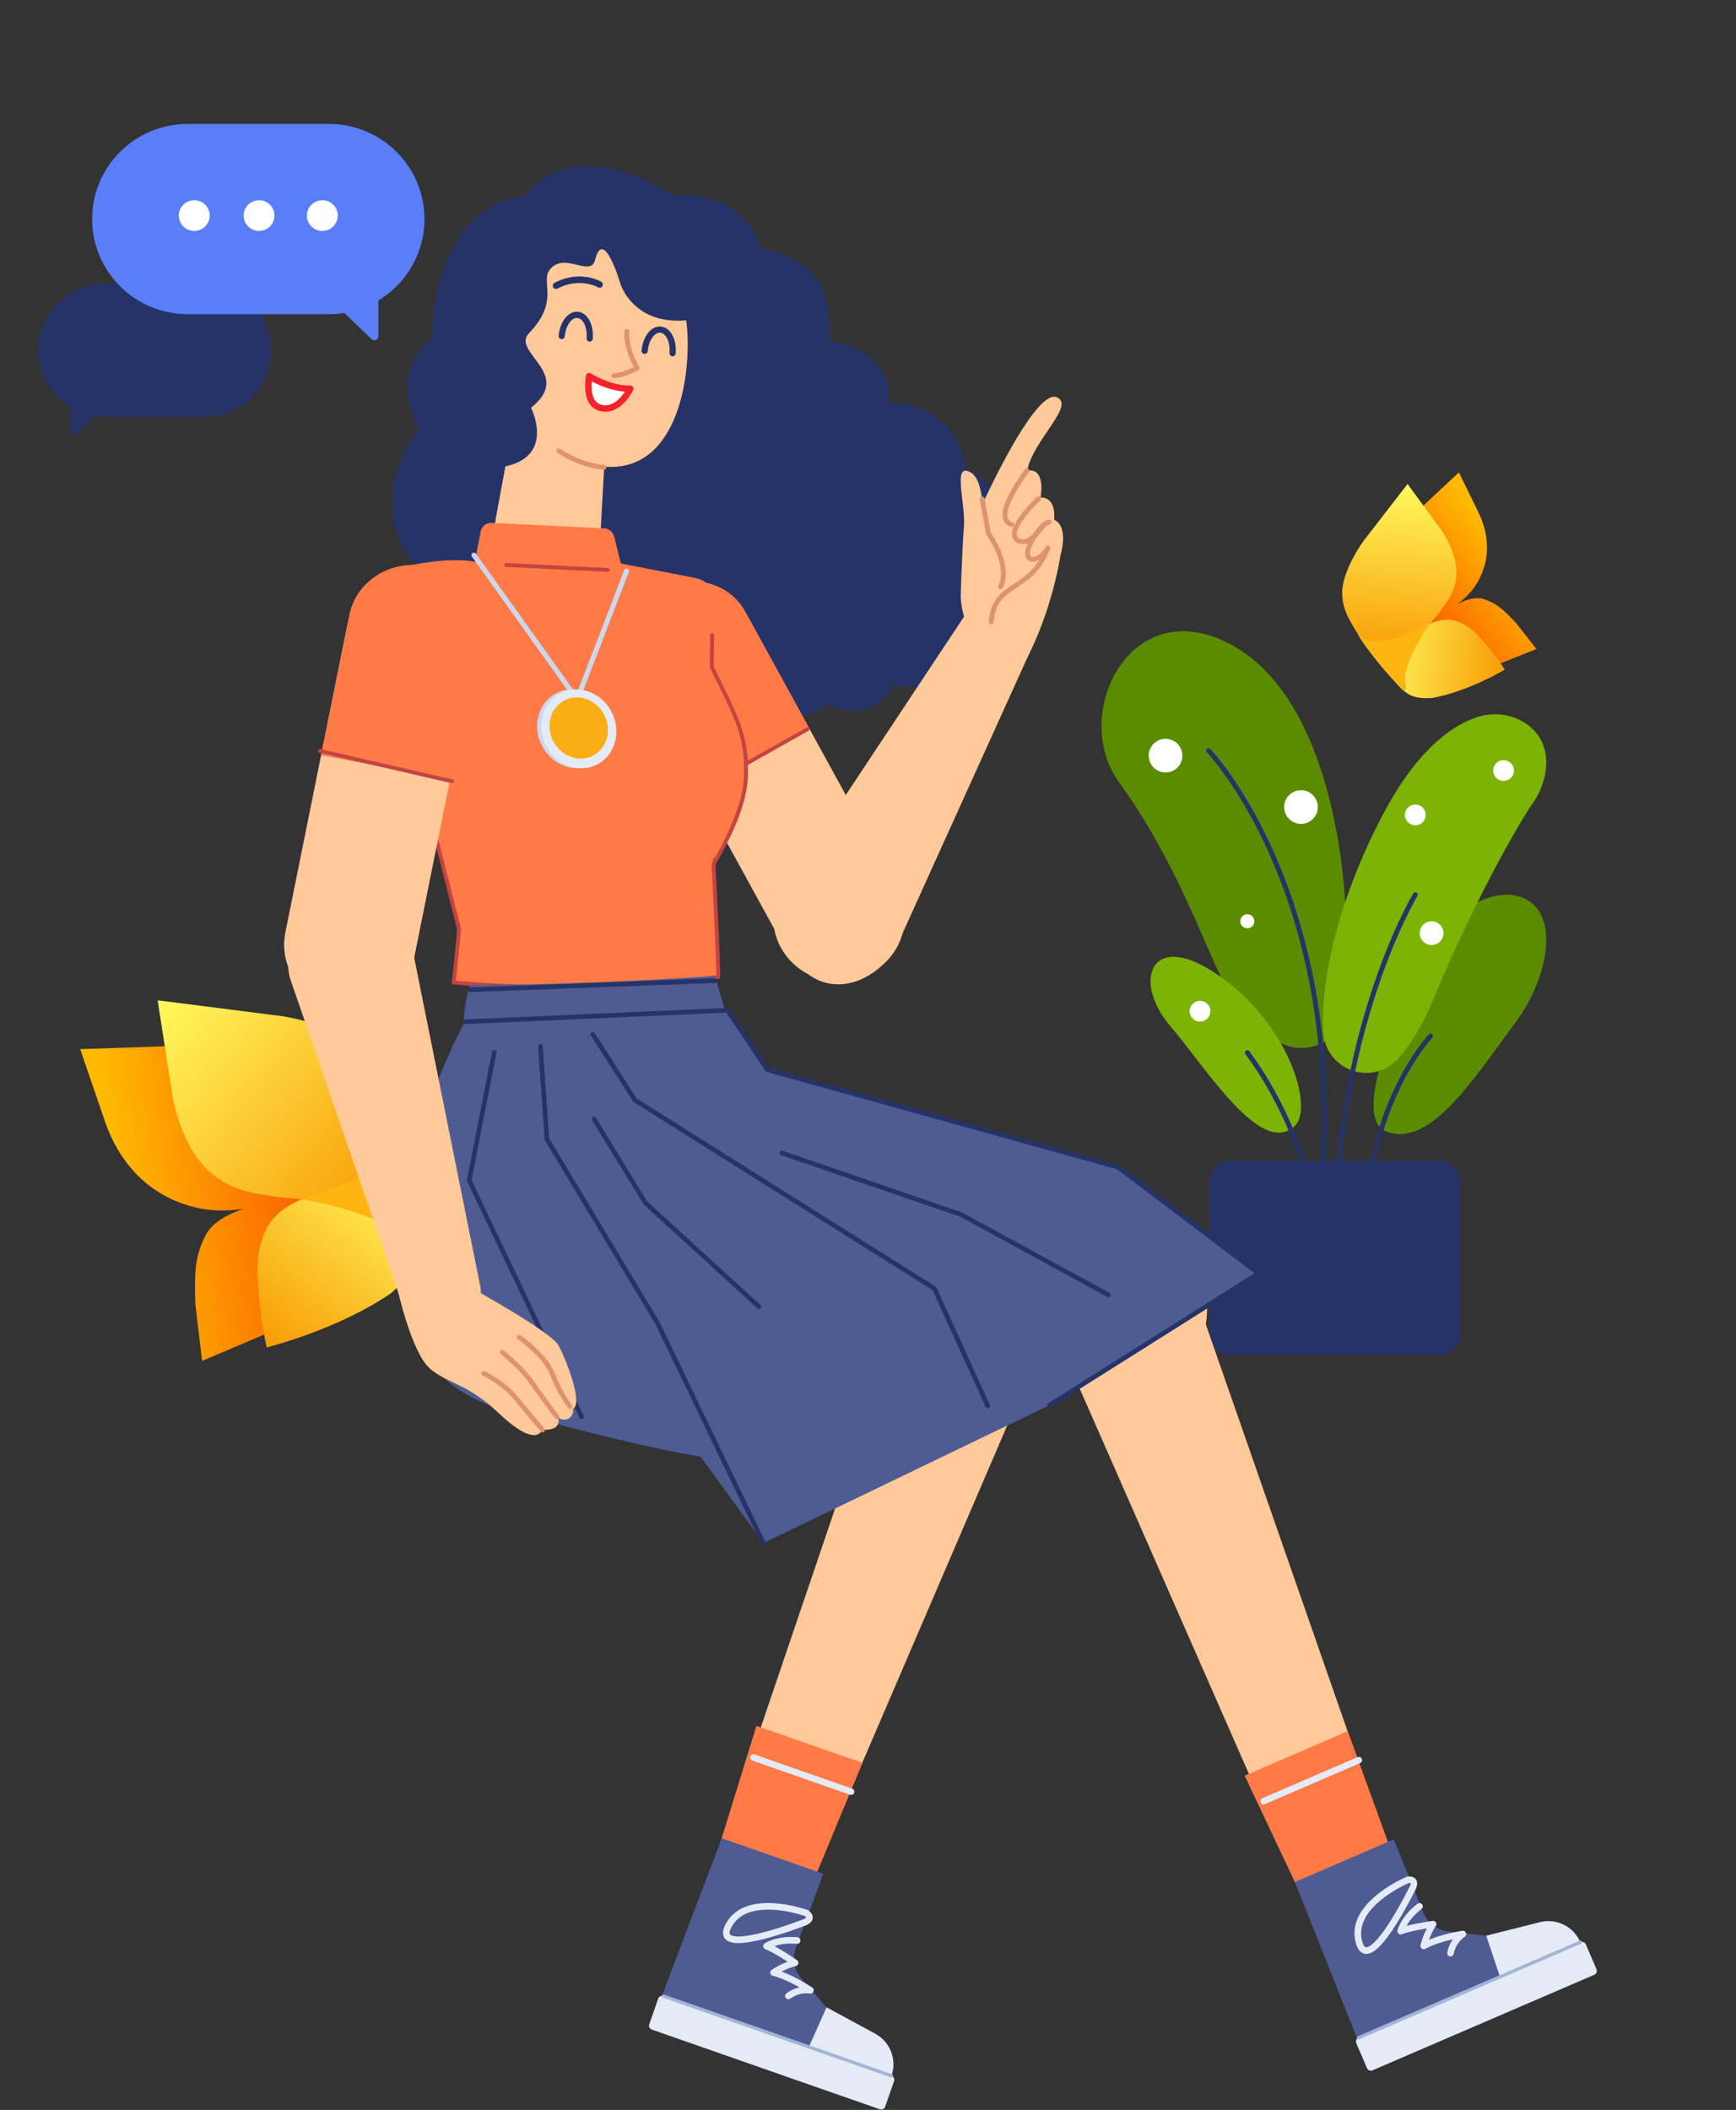 <svg width="739" height="898" viewBox="0 0 739 898" fill="none" xmlns="http://www.w3.org/2000/svg">
<rect x="0" y="0" width="739" height="898" fill="#333333" stroke="none"/>
<g id="personnage">
<g id="Grandefleur">
<path id="Vector" d="M104.23 444.171L34.125 446.513L44.918 477.949C52.211 498.396 66.921 511 86.319 514.553C93.316 515.595 98.866 515.256 103.984 514.379C99.116 515.953 90.787 519.442 87.606 525.567C82.999 534.457 82.708 541.135 83.174 555.209L86.039 579.189C86.039 579.189 136.084 558.333 135.974 556.973C143.302 552.433 152.437 545.864 158.252 537.701C162.625 531.572 165.124 524.53 163.576 516.766C173.498 505.623 172.101 499.662 159.379 498.88C158.177 498.81 156.925 498.8 155.633 498.855C155.427 495.406 155.157 491.31 154.836 486.566C153.003 473.698 146.642 461.992 137.151 454.043C129.172 447.36 119.526 443.782 109.769 443.782C107.921 443.782 106.073 443.912 104.23 444.171Z" fill="url(#paint0_linear)"/>
<path id="Vector_2" d="M139.876 506.38C116.551 512.938 113.015 521.306 110.49 531.233C107.956 541.155 111.708 566.083 113.526 573.463C113.526 573.463 143.772 566.028 166.586 550.3C180.385 538.07 177.695 532.588 177.104 514.399C175.767 497.141 173.974 484.777 171.73 477.316C173.864 487.737 163.241 497.425 139.876 506.38Z" fill="url(#paint1_linear)"/>
<path id="Vector_3" d="M73.748 468.287C79.968 494.973 92.174 506.415 114.582 508.813C120.032 510.836 159.935 508.758 176.002 532.145C177.4 531.572 176.528 515.66 173.403 484.413C169.687 468.456 167.969 458.155 158.998 448.876C150.028 439.591 131.221 434.229 119.681 432.435L67.101 425.737L73.748 468.287Z" fill="url(#paint2_linear)"/>
<path id="Vector_4" d="M138.438 506.819C136.48 507.352 134.952 507.9 134.476 508.055C131.927 508.902 129.393 509.929 128.336 510.457C154.01 514.997 170.388 522.372 177.47 532.589C178.001 531.467 177.435 522.273 177.305 517.808C175.977 498.561 174.039 485.006 171.66 477.102C172.602 487.642 163.802 497.784 138.438 506.819Z" fill="#FFB511"/>
</g>
<g id="Dialog">
<path id="Vector_5" fill-rule="evenodd" clip-rule="evenodd" d="M86.855 120.652C102.599 120.652 115.363 133.345 115.363 149.002V149.075C115.363 164.732 102.599 177.425 86.855 177.425H44.815C43.245 177.425 41.704 177.298 40.203 177.055L32.058 184.879C31.836 185.092 31.54 185.211 31.233 185.211C30.576 185.211 30.045 184.682 30.045 184.03L30.044 173.327C21.809 168.356 16.308 159.354 16.308 149.075V149.002C16.308 133.345 29.071 120.652 44.815 120.652H86.855Z" fill="#253368"/>
<path id="Rectangle" d="M79.94 52.73H139.967C162.459 52.73 180.692 70.863 180.692 93.231C180.692 115.598 162.459 133.73 139.967 133.73H79.94C57.449 133.73 39.215 115.598 39.215 93.231C39.215 70.863 57.449 52.73 79.94 52.73Z" fill="#597EF7"/>
<path id="Path" fill-rule="evenodd" clip-rule="evenodd" d="M161.072 121.95V143.152C161.072 144.084 160.313 144.839 159.375 144.839C158.936 144.839 158.513 144.67 158.197 144.366L142.53 129.333L161.072 121.95Z" fill="#597EF7"/>
<path id="Ellipse" d="M137.21 98.293C133.578 98.293 130.635 95.365 130.635 91.754C130.635 88.142 133.578 85.215 137.21 85.215C140.841 85.215 143.785 88.142 143.785 91.754C143.785 95.365 140.841 98.293 137.21 98.293Z" fill="white"/>
<path id="Ellipse_2" d="M110.272 98.293C106.641 98.293 103.697 95.365 103.697 91.754C103.697 88.142 106.641 85.215 110.272 85.215C113.904 85.215 116.847 88.142 116.847 91.754C116.847 95.365 113.904 98.293 110.272 98.293Z" fill="white"/>
<path id="Ellipse_3" d="M82.698 98.293C79.066 98.293 76.123 95.365 76.123 91.754C76.123 88.142 79.066 85.215 82.698 85.215C86.329 85.215 89.273 88.142 89.273 91.754C89.273 95.365 86.329 98.293 82.698 98.293Z" fill="white"/>
</g>
<g id="Plante">
<g id="Vector_6">
<path fill-rule="evenodd" clip-rule="evenodd" d="M521.381 272.993C480.233 253.53 455.709 304.574 476.403 332.995C501.656 367.677 514.593 407.584 521.796 419.608C527.873 429.75 544.52 454.478 564.565 443.081C583.012 432.591 572.958 391.424 572.958 391.424C572.958 391.424 572.143 297.003 521.381 272.993Z" fill="#5B8C00"/>
<path fill-rule="evenodd" clip-rule="evenodd" d="M645.147 435.155C659.136 416.281 664.244 389.197 648.629 382.252C633.659 375.594 608.862 391.988 597.375 423.542C585.89 455.095 579.263 477.781 590.498 481.725C608.932 488.197 626.67 460.082 645.147 435.155Z" fill="#5B8C00"/>
</g>
<g id="Vector_7">
<path fill-rule="evenodd" clip-rule="evenodd" d="M498.08 436.588C513.903 455.129 536.735 492.428 551.038 479.365C559.708 471.448 548.118 433.956 516.395 413.556C489.41 396.204 482.258 418.046 498.08 436.588Z" fill="#7CB305"/>
<path fill-rule="evenodd" clip-rule="evenodd" d="M649.484 307.917C643.467 303.869 635.898 302.945 628.991 305.157C619.353 308.244 604.726 317.436 590.249 343.821C571.349 378.268 561.51 416.032 563.455 439.953C564.726 455.596 583.999 462.341 594.78 450.934C599.732 445.696 604.971 437.621 610.097 425.371C630.726 376.074 650.013 345.182 652.313 342.08C658.45 333.803 662.838 316.902 649.484 307.917Z" fill="#7CB305"/>
</g>
<g id="Vector_8">
<path fill-rule="evenodd" clip-rule="evenodd" d="M635.648 327.58C635.444 330.014 637.252 332.153 639.686 332.357C642.12 332.561 644.258 330.754 644.463 328.319C644.667 325.886 642.859 323.747 640.425 323.543C637.991 323.339 635.853 325.147 635.648 327.58Z" fill="white"/>
<path fill-rule="evenodd" clip-rule="evenodd" d="M598.084 346.463C597.879 348.896 599.687 351.035 602.121 351.239C604.555 351.444 606.693 349.636 606.898 347.202C607.102 344.768 605.294 342.63 602.86 342.425C600.426 342.221 598.288 344.029 598.084 346.463Z" fill="white"/>
<path fill-rule="evenodd" clip-rule="evenodd" d="M604.379 396.738C604.145 399.525 606.216 401.974 609.003 402.208C611.791 402.442 614.24 400.372 614.473 397.584C614.707 394.797 612.637 392.348 609.85 392.114C607.063 391.88 604.613 393.95 604.379 396.738Z" fill="white"/>
<path fill-rule="evenodd" clip-rule="evenodd" d="M488.999 321.604C488.999 325.56 492.205 328.766 496.161 328.766C500.117 328.766 503.324 325.56 503.324 321.604C503.324 317.648 500.117 314.441 496.161 314.441C492.205 314.441 488.999 317.648 488.999 321.604Z" fill="white"/>
<path fill-rule="evenodd" clip-rule="evenodd" d="M546.66 343.476C546.66 347.432 549.866 350.639 553.822 350.639C557.778 350.639 560.985 347.432 560.985 343.476C560.985 339.52 557.778 336.314 553.822 336.314C549.866 336.314 546.66 339.52 546.66 343.476Z" fill="white"/>
<path fill-rule="evenodd" clip-rule="evenodd" d="M527.985 392.096C527.985 393.749 529.325 395.09 530.979 395.09C532.632 395.09 533.972 393.749 533.972 392.096C533.972 390.442 532.632 389.102 530.979 389.102C529.325 389.102 527.985 390.442 527.985 392.096Z" fill="white"/>
<path fill-rule="evenodd" clip-rule="evenodd" d="M506.417 430.382C506.417 432.825 508.397 434.805 510.839 434.805C513.282 434.805 515.262 432.825 515.262 430.382C515.262 427.94 513.282 425.96 510.839 425.96C508.397 425.96 506.417 427.94 506.417 430.382Z" fill="white"/>
</g>
<g id="Vector_9">
<path d="M609.716 440.192C609.304 439.799 608.651 439.814 608.258 440.226L608.069 440.43L607.926 440.588C607.666 440.878 607.366 441.225 607.029 441.627C606.07 442.77 605.004 444.136 603.858 445.723C600.592 450.246 597.328 455.642 594.285 461.902C585.598 479.769 580.389 500.99 580.389 525.488C580.389 526.058 580.85 526.519 581.42 526.519C581.99 526.519 582.451 526.058 582.451 525.488C582.451 501.313 587.586 480.398 596.14 462.804C599.13 456.654 602.332 451.359 605.53 446.93C606.581 445.475 607.56 444.215 608.444 443.15L608.609 442.952C608.86 442.653 609.089 442.387 609.293 442.155L609.552 441.866C609.647 441.76 609.714 441.688 609.75 441.65C610.144 441.238 610.128 440.585 609.716 440.192Z" fill="#253368"/>
<path d="M531.805 447.41C531.464 446.953 530.818 446.86 530.362 447.2C529.905 447.541 529.812 448.187 530.152 448.644C533.908 453.674 537.375 459.083 540.562 464.816C547.301 476.937 552.511 489.931 556.377 502.927C557.731 507.475 558.819 511.697 559.667 515.485L559.838 516.261C560.041 517.188 560.215 518.032 560.364 518.79L560.46 519.285L560.631 520.22C560.726 520.782 561.258 521.161 561.819 521.066C562.381 520.972 562.76 520.44 562.665 519.878L562.607 519.546C562.558 519.278 562.499 518.962 562.429 518.601L562.258 517.742C562.092 516.924 561.9 516.019 561.679 515.034L561.492 514.207C560.664 510.591 559.624 506.606 558.354 502.338C554.447 489.208 549.183 476.078 542.365 463.814C539.134 458.003 535.618 452.517 531.805 447.41Z" fill="#253368"/>
<path d="M513.784 318.748C513.389 319.127 513.361 319.743 513.708 320.156L513.753 320.206C513.773 320.228 513.817 320.274 513.883 320.345L514.136 320.622L514.284 320.786C514.728 321.28 515.244 321.876 515.826 322.573C517.496 324.57 519.359 326.974 521.367 329.786C527.114 337.832 532.865 347.522 538.234 358.867C547.174 377.757 554.137 399.301 558.357 423.52C563.481 452.93 564.329 485.057 560.135 519.926C560.067 520.492 560.47 521.005 561.036 521.073C561.601 521.141 562.115 520.738 562.183 520.173C566.401 485.104 565.547 452.774 560.389 423.166C556.136 398.76 549.116 377.039 540.098 357.985C534.675 346.526 528.862 336.73 523.046 328.587L522.595 327.959C520.802 325.476 519.125 323.316 517.599 321.478L517.409 321.25C516.861 320.594 516.368 320.024 515.936 319.539L515.819 319.408C515.684 319.258 515.563 319.125 515.457 319.01L515.242 318.779C514.848 318.368 514.195 318.354 513.784 318.748Z" fill="#253368"/>
<path d="M603.047 379.903C602.56 379.608 601.926 379.763 601.631 380.25L601.527 380.424C601.445 380.564 601.348 380.73 601.237 380.923L601.075 381.206C600.798 381.693 600.488 382.251 600.145 382.881L599.862 383.406C598.813 385.359 597.664 387.618 596.436 390.178L596.268 390.528C592.265 398.915 588.264 408.723 584.531 419.868C574.077 451.073 567.718 486.49 567.48 525.482C567.476 526.051 567.935 526.516 568.505 526.519C569.074 526.523 569.539 526.064 569.542 525.494C569.779 486.731 576.1 451.528 586.486 420.523C590.125 409.661 594.018 400.084 597.913 391.872L598.13 391.417C599.461 388.627 600.701 386.192 601.819 384.123L602.155 383.504C602.478 382.914 602.769 382.397 603.025 381.951L603.147 381.741L603.395 381.319C603.69 380.832 603.534 380.198 603.047 379.903Z" fill="#253368"/>
<path fill-rule="evenodd" clip-rule="evenodd" d="M523.679 576.641H612.819C617.638 576.641 621.58 572.698 621.58 567.88V502.849C621.58 498.03 617.638 494.088 612.819 494.088H523.679C518.861 494.088 514.918 498.03 514.918 502.849V567.88C514.918 572.698 518.861 576.641 523.679 576.641Z" fill="#253368"/>
</g>
</g>
<g id="Petitefleur" clip-path="url(#clip0)">
<path id="Vector_10" d="M591.645 228.545L621.026 201.073L629.461 218.26C634.837 229.55 634.008 240.651 627.59 249.965C625.178 253.227 622.789 255.339 620.356 257.057C622.972 255.725 627.771 253.769 631.557 254.975C637.048 256.73 639.888 259.334 645.434 265.258L654.045 276.192C654.045 276.192 625.253 287.986 624.743 287.387C619.922 288.508 613.541 289.535 607.856 288.567C603.585 287.842 599.702 285.985 597.165 282.194C588.601 281.676 586.738 278.68 591.578 273.203C592.037 272.687 592.541 272.175 593.087 271.674C591.765 270.185 590.205 268.406 588.402 266.342C583.901 260.355 581.71 253.005 582.319 245.917C582.831 239.959 585.284 234.589 589.241 230.633C589.99 229.883 590.792 229.187 591.645 228.545Z" fill="url(#paint3_linear)"/>
<path id="Vector_11" d="M602.543 268.351C614.674 261.566 619.518 263.542 624.587 266.564C629.658 269.58 638.295 281.26 640.566 285.005C640.566 285.005 625.271 294.239 609.611 297.08C599.032 297.692 597.888 294.367 590.715 286.715C584.224 279.139 579.913 273.373 577.782 269.423C581.164 274.535 589.419 274.176 602.543 268.351Z" fill="url(#paint4_linear)"/>
<path id="Vector_12" d="M613.833 226.013C622.186 239.411 621.9 249.023 613.791 259.086C612.405 262.12 595.378 277.454 598.394 293.5C597.594 293.833 591.463 286.995 579.996 272.994C575 264.984 571.499 260.089 571.355 252.67C571.208 245.25 576.649 235.438 580.597 230.028L599.188 205.978L613.833 226.013Z" fill="url(#paint5_linear)"/>
<path id="Vector_13" d="M603.305 267.947C604.316 267.37 605.159 266.974 605.415 266.844C606.794 266.156 608.24 265.546 608.884 265.333C600.323 277.594 596.688 287.241 597.98 294.276C597.307 294.034 593.79 290.058 592.023 288.185C584.718 279.803 579.98 273.493 577.723 269.308C581.637 273.985 589.338 274.549 603.305 267.947Z" fill="#FFB511"/>
</g>
<g id="Woman">
<path id="Fill 1" fill-rule="evenodd" clip-rule="evenodd" d="M378.162 171.323C378.162 171.323 406.331 169.686 411.146 199.766C437.257 211.91 427.369 240.725 427.369 240.725C427.369 240.725 438.915 265.025 410.998 274.553C406.807 298.067 380.28 291.436 380.28 291.436C380.28 291.436 372.25 309.194 352.456 299.887C328.922 315.158 287.655 308.122 274.706 285.846C243.557 305.194 194.936 274.096 203.046 254.68C169.046 249.655 155.602 211.926 178.286 182.821C165.003 157.103 183.778 144.225 183.778 144.225C183.778 144.225 183.76 87.785 223.141 83.588C245.641 55.143 286.589 83.1 286.589 83.1C286.589 83.1 315.608 79.636 323.694 105.299C355.128 112.958 352.124 130.363 353.306 145.299C381.677 149.377 378.162 171.323 378.162 171.323Z" fill="#253368"/>
<path id="Fill 3" fill-rule="evenodd" clip-rule="evenodd" d="M292.12 136.335C269.444 138.333 264.112 120.819 264.112 120.819C264.112 120.819 256.951 96.186 253.327 110.617C251.404 118.284 240.285 106.929 234.052 114.744C229.856 120.002 238.523 127.996 225.169 141.829C217.435 149.844 244.432 159.104 226.04 173.519C226.04 173.519 236.473 193.958 215.142 198.487L210.979 221.033C208.558 234.156 217.972 246.507 231.25 247.634C243.909 248.706 254.955 239.097 255.663 226.393L257.207 198.596C289.484 201.383 294.885 157.098 292.12 136.335Z" fill="#FFC999"/>
<path id="Fill 5" fill-rule="evenodd" clip-rule="evenodd" d="M268.312 165.434C258.974 165.533 250.799 160.075 250.799 160.075C250.799 160.075 248.365 172.255 256.151 173.716C263.711 175.136 268.312 165.434 268.312 165.434Z" fill="white"/>
<path id="Stroke 7" d="M249.462 159.807L249.371 160.328C249.338 160.545 249.302 160.803 249.266 161.098C249.023 163.09 248.985 165.184 249.29 167.174C249.934 171.387 252.015 174.329 255.9 175.058C259.962 175.821 263.524 173.976 266.51 170.543C267.366 169.558 268.113 168.508 268.749 167.459C269.134 166.824 269.4 166.323 269.544 166.02C269.976 165.108 269.305 164.058 268.298 164.069C264.391 164.11 260.378 163.142 256.499 161.498C255.164 160.932 253.943 160.326 252.863 159.721L252.363 159.435C251.987 159.215 251.714 159.045 251.555 158.939C250.748 158.4 249.652 158.854 249.462 159.807ZM251.847 162.767L251.883 162.295L251.532 162.104C252.695 162.755 254.005 163.406 255.436 164.012L256.225 164.337C259.1 165.488 262.049 166.29 265.003 166.625L265.988 166.717L265.7 167.147C265.318 167.696 264.902 168.235 264.454 168.75C262.038 171.528 259.338 172.926 256.402 172.374C253.851 171.896 252.472 169.946 251.985 166.76C251.789 165.479 251.759 164.114 251.847 162.767Z" fill="#F5222D"/>
<path id="Stroke 9" d="M261.55 158.885C262.001 158.875 262.746 158.778 263.792 158.519C265.395 158.123 267.274 157.441 269.433 156.413L269.815 156.227L269.495 155.626C268.026 152.797 267.025 150.038 266.424 147.397L266.269 146.679C265.857 144.64 265.726 142.926 265.765 141.61L265.798 141C265.8 140.971 265.803 140.946 265.805 140.926C265.868 140.364 266.374 139.96 266.935 140.023C267.441 140.08 267.818 140.496 267.842 140.988L267.823 141.347C267.754 142.535 267.856 144.209 268.274 146.273C268.905 149.393 270.137 152.717 272.116 156.153C272.407 156.66 272.217 157.308 271.697 157.575C268.833 159.049 266.364 159.992 264.282 160.507C263.077 160.805 262.167 160.923 261.549 160.932L261.273 160.928C260.71 160.893 260.281 160.407 260.316 159.843C260.348 159.335 260.744 158.936 261.234 158.887L261.397 158.883L261.55 158.885Z" fill="#DD936F"/>
<path id="Stroke 11" d="M245.999 132.695C250.17 133.057 252.83 138.269 252.321 144.166C252.259 144.89 251.622 145.426 250.899 145.364C250.176 145.301 249.641 144.663 249.703 143.939C250.102 139.307 248.173 135.525 245.774 135.317C243.378 135.112 240.831 138.507 240.43 143.138C240.367 143.862 239.73 144.398 239.007 144.336C238.284 144.273 237.749 143.635 237.812 142.911C238.31 137.163 241.657 132.573 245.688 132.677L245.999 132.695Z" fill="#253368"/>
<path id="Stroke 13" d="M281.302 138.978C285.472 139.337 288.131 144.55 287.623 150.446C287.56 151.171 286.924 151.707 286.201 151.644C285.477 151.582 284.942 150.944 285.004 150.22C285.403 145.589 283.474 141.807 281.077 141.6C278.679 141.394 276.133 144.787 275.734 149.419C275.671 150.143 275.035 150.679 274.312 150.617C273.589 150.554 273.053 149.917 273.115 149.192C273.611 143.444 276.959 138.854 280.991 138.961L281.302 138.978Z" fill="#253368"/>
<path id="Stroke 15" d="M236.06 120.354C242.286 117.17 248.221 117.054 253.34 118.781C254.56 119.193 255.444 119.613 255.947 119.913C256.603 120.304 256.818 121.154 256.427 121.811C256.036 122.468 255.187 122.683 254.531 122.291L254.401 122.22C254.314 122.173 254.192 122.111 254.037 122.038C253.587 121.824 253.058 121.608 252.457 121.405C248 119.901 242.827 120.003 237.318 122.821C236.638 123.168 235.805 122.898 235.458 122.217C235.11 121.536 235.38 120.702 236.06 120.354Z" fill="#253368"/>
<path id="Stroke 17" d="M237.011 191.308C237.323 190.837 237.957 190.707 238.428 191.019C244.396 194.973 250.741 197.249 257.252 197.901C257.813 197.957 258.223 198.459 258.167 199.022C258.111 199.584 257.61 199.995 257.048 199.939C250.206 199.253 243.543 196.864 237.3 192.727C236.829 192.415 236.699 191.78 237.011 191.308Z" fill="#DD936F"/>
<path id="Fill 19" fill-rule="evenodd" clip-rule="evenodd" d="M369.825 414.431L371.515 413.502C384.142 406.551 388.753 390.67 381.815 378.028L317.539 260.915C310.598 248.27 294.739 243.656 282.114 250.604L280.424 251.533C267.799 258.483 263.188 274.362 270.126 287.007L334.402 404.119C341.343 416.762 357.2 421.379 369.825 414.431Z" fill="#FFC999"/>
<path id="Fill 21" fill-rule="evenodd" clip-rule="evenodd" d="M297.306 336.527L269.674 286.181C263.016 274.045 268.23 258.244 281.27 251.068C294.31 243.894 310.426 247.954 317.087 260.09L344.454 309.958L297.306 336.527Z" fill="#FF7A46"/>
<path id="Stroke 23" d="M280.203 250.748C280.587 250.536 281.07 250.677 281.281 251.062C281.493 251.447 281.352 251.93 280.968 252.142C268.48 259.016 263.385 274.012 269.424 285.684L269.685 286.175L296.93 335.815L343.38 309.641C343.72 309.45 344.14 309.536 344.381 309.826L344.462 309.945C344.653 310.285 344.567 310.706 344.277 310.947L344.159 311.028L297.011 337.597C296.668 337.79 296.245 337.701 296.005 337.407L295.925 337.287L268.293 286.941C261.415 274.409 266.791 258.13 280.203 250.748Z" fill="#C44343"/>
<path id="Fill 25" fill-rule="evenodd" clip-rule="evenodd" d="M322.544 802.359C333.155 806.444 345.126 801.324 349.665 790.758L446.771 564.784C453.767 548.503 445.981 529.715 429.631 523.421C413.284 517.129 394.934 525.855 389.237 542.634L310.167 775.551C306.471 786.442 311.932 798.274 322.544 802.359Z" fill="#FFC999"/>
<path id="Fill 27" fill-rule="evenodd" clip-rule="evenodd" d="M180.042 516.355C186.872 495.706 205.782 483.557 221.919 489.451L395.415 552.836C408.778 557.718 414.931 575.263 409.276 592.362C403.626 609.463 388.228 619.862 374.597 615.793L197.61 562.969C181.149 558.055 173.215 537.004 180.042 516.355Z" fill="#FFC999"/>
<path id="Fill 29" fill-rule="evenodd" clip-rule="evenodd" d="M341.828 811.309L302.52 797.569L322.008 734.537L367.137 750.309L341.828 811.309Z" fill="#FF7A46"/>
<path id="Stroke 31" d="M319.37 747.547C319.598 746.893 320.273 746.522 320.932 746.656L321.112 746.706L362.773 761.269C363.486 761.518 363.862 762.299 363.613 763.012C363.385 763.667 362.711 764.038 362.051 763.903L361.872 763.854L320.211 749.291C319.498 749.042 319.121 748.261 319.37 747.547Z" fill="#E4EBF7"/>
<path id="Fill 33" fill-rule="evenodd" clip-rule="evenodd" d="M350.459 797.485L307.242 782.38L277.428 860.888L374.807 894.922L379.286 882.835C380.916 878.386 379.133 873.406 375.043 871.015L351.848 854.369L341.206 842.155C338 838.477 337.07 833.346 338.798 828.78C342.512 818.965 348.787 802.312 350.459 797.485Z" fill="#4E5C93"/>
<path id="Fill 35" fill-rule="evenodd" clip-rule="evenodd" d="M277.467 863.801L374.548 897.731C375.47 898.053 376.476 897.567 376.795 896.643L380.597 885.743C380.918 884.821 380.434 883.812 379.511 883.492L282.431 849.563C281.51 849.241 280.505 849.726 280.183 850.648L276.384 861.551C276.062 862.472 276.55 863.479 277.467 863.801Z" fill="#E4EBF7"/>
<path id="Fill 37" fill-rule="evenodd" clip-rule="evenodd" d="M379.511 883.492C381.906 876.619 378.97 869.023 372.578 865.56L351.861 854.333L344.433 870.961L379.511 883.492Z" fill="#E4EBF7"/>
<path id="Stroke 39" d="M281.77 849.33C281.881 849.011 282.201 848.823 282.523 848.867L282.661 848.9L379.742 882.829C380.107 882.957 380.299 883.357 380.172 883.722C380.06 884.042 379.741 884.229 379.418 884.186L379.281 884.153L282.2 850.223C281.835 850.095 281.643 849.696 281.77 849.33Z" fill="#A3B5D6"/>
<path id="Stroke 41" d="M329.259 825.472C332.471 824.465 335.817 824.243 338.761 824.457L339.14 824.488C339.306 824.503 339.434 824.518 339.523 824.529C340.29 824.628 340.831 825.331 340.732 826.098C340.633 826.866 339.932 827.408 339.165 827.309L338.558 827.253C336.153 827.078 333.418 827.232 330.805 827.94L330.096 828.147L329.668 828.29L330.001 828.466C330.475 828.719 330.972 828.996 331.493 829.295L332.021 829.601L333.016 830.194C333.185 830.296 333.355 830.399 333.527 830.504C334.868 831.326 336.232 832.206 337.55 833.085L339.281 834.261C340.289 834.964 339.968 836.533 338.766 836.783L338.445 836.859C338.346 836.885 338.23 836.916 338.096 836.954C337.524 837.113 336.878 837.322 336.173 837.584C335.161 837.96 334.137 838.406 333.115 838.925L332.737 839.123L333.136 839.269L333.893 839.562C335.495 840.201 337.177 840.987 338.908 841.886C340.601 842.767 342.25 843.709 343.791 844.651L344.916 845.351L345.791 845.917C347.004 846.73 346.314 848.582 344.933 848.483L344.429 848.418C342.368 848.205 339.928 848.54 337.625 849.852C337.221 850.082 336.829 850.34 336.45 850.627C335.834 851.094 334.956 850.971 334.49 850.353C334.024 849.736 334.146 848.857 334.763 848.39C335.239 848.03 335.733 847.706 336.241 847.416C337.501 846.698 338.785 846.215 340.047 845.921L340.329 845.859L340.029 845.686C339.634 845.462 339.235 845.24 338.833 845.021L337.618 844.374C335.965 843.515 334.365 842.768 332.857 842.166C331.451 841.605 330.151 841.182 328.983 840.914C327.788 840.639 327.498 839.069 328.515 838.384C330.435 837.093 332.412 836.069 334.364 835.28L335.262 834.932L334.696 834.559C334.258 834.274 333.819 833.992 333.379 833.714L332.065 832.895L331.084 832.302L330.608 832.021C328.609 830.851 326.961 830.013 325.828 829.617C324.703 829.224 324.552 827.693 325.578 827.087C326.708 826.419 327.941 825.885 329.259 825.472Z" fill="#E4EBF7"/>
<path id="Stroke 43" d="M325.609 809.971C317.998 810.263 312.155 812.968 308.999 818.74C306.762 822.832 307.701 825.795 311.391 826.689C313.964 827.312 317.885 826.937 322.968 825.787C326.452 824.999 330.311 823.882 334.314 822.56L336.796 821.722C339.015 820.955 340.825 820.285 342.025 819.819C342.344 819.747 343.01 819.516 343.696 819.159C344.75 818.609 345.521 817.923 345.843 816.958C346.282 815.643 345.697 814.339 344.29 813.189C344.169 813.089 344.032 813.011 343.885 812.958L343.209 812.725C342.989 812.652 342.731 812.569 342.437 812.478C341.306 812.126 340.042 811.775 338.675 811.447C334.256 810.388 329.799 809.81 325.609 809.971ZM325.716 812.772C329.617 812.622 333.832 813.168 338.024 814.173C339.328 814.486 340.532 814.821 341.607 815.155L342.698 815.51L342.819 815.617C343.145 815.916 343.197 816.042 343.188 816.07C343.151 816.18 342.873 816.428 342.404 816.672C341.941 816.914 341.458 817.081 341.169 817.155L339.905 817.632C338.519 818.147 336.78 818.772 334.756 819.457C330.36 820.946 326.113 822.202 322.35 823.053C317.668 824.113 314.078 824.456 312.049 823.964C310.311 823.544 310.037 822.678 311.454 820.086C314.064 815.313 318.995 813.03 325.716 812.772Z" fill="#E4EBF7"/>
<path id="Fill 45" fill-rule="evenodd" clip-rule="evenodd" d="M575.999 805.369C586.576 801.201 591.944 789.324 588.16 778.465L507.219 546.192C501.39 529.459 482.969 520.879 466.672 527.305C450.374 533.729 442.741 552.581 449.866 568.803L548.787 793.988C553.411 804.515 565.424 809.54 575.999 805.369Z" fill="#FFC999"/>
<path id="Fill 47" fill-rule="evenodd" clip-rule="evenodd" d="M273.556 535.205C275.907 513.58 291.852 497.727 308.865 500.102L491.78 525.622C505.87 527.587 515.56 543.45 513.617 561.356C511.67 579.264 498.796 592.667 484.616 591.554L300.501 577.089C283.374 575.742 271.208 556.83 273.556 535.205Z" fill="#FFC999"/>
<path id="Fill 49" fill-rule="evenodd" clip-rule="evenodd" d="M596.252 798.916L558.007 815.391L529.831 755.744L573.737 736.828L596.252 798.916Z" fill="#FF7A46"/>
<path id="Stroke 51" d="M577.919 747.858C578.612 747.559 579.416 747.88 579.715 748.574C579.988 749.211 579.742 749.94 579.165 750.288L578.999 750.373L538.463 767.837C537.769 768.136 536.965 767.815 536.666 767.121C536.393 766.484 536.639 765.754 537.216 765.407L537.382 765.322L577.919 747.858Z" fill="#E4EBF7"/>
<path id="Fill 53" fill-rule="evenodd" clip-rule="evenodd" d="M593.284 782.885L551.239 800.998L582.247 879.039L676.99 838.224L672.136 826.285C670.337 821.902 665.659 819.439 661.035 820.443L632.701 823.872L616.615 822.073C611.769 821.53 607.619 818.377 605.813 813.843C601.925 804.094 595.313 787.575 593.284 782.885Z" fill="#4E5C93"/>
<path id="Fill 55" fill-rule="evenodd" clip-rule="evenodd" d="M584.242 881.162L678.697 840.468C679.591 840.084 680.006 839.043 679.623 838.148L675.063 827.541C674.68 826.643 673.641 826.23 672.744 826.614L578.291 867.307C577.395 867.694 576.982 868.732 577.369 869.63L581.923 880.238C582.311 881.133 583.348 881.546 584.242 881.162Z" fill="#E4EBF7"/>
<path id="Fill 57" fill-rule="evenodd" clip-rule="evenodd" d="M672.745 826.615C669.873 819.929 662.58 816.319 655.53 818.092L632.685 823.835L638.434 841.118L672.745 826.615Z" fill="#E4EBF7"/>
<path id="Stroke 59" d="M672.469 825.971C672.824 825.818 673.235 825.983 673.388 826.338C673.522 826.649 673.413 827.004 673.146 827.19L673.022 827.259L578.569 867.952C578.214 868.105 577.803 867.941 577.65 867.585C577.516 867.274 577.625 866.92 577.892 866.734L578.016 866.665L672.469 825.971Z" fill="#A3B5D6"/>
<path id="Stroke 61" d="M603.478 810.216C604.11 809.77 604.983 809.921 605.428 810.554C605.873 811.187 605.722 812.061 605.09 812.507L604.843 812.689C604.599 812.876 604.262 813.147 603.857 813.497C602.903 814.322 601.948 815.271 601.059 816.323C600.179 817.365 599.42 818.443 598.808 819.547L598.746 819.661L599.178 819.548C599.884 819.367 600.652 819.188 601.475 819.011L602.104 818.879C603.379 818.616 604.721 818.368 606.078 818.139L607.907 817.844L609.868 817.556C611.085 817.393 611.907 818.766 611.19 819.764L610.971 820.089C610.848 820.279 610.694 820.529 610.516 820.834C609.985 821.743 609.452 822.791 608.954 823.963C608.831 824.252 608.712 824.545 608.597 824.84L608.328 825.566L608.732 825.4C609.475 825.1 610.261 824.811 611.086 824.531L611.924 824.256C614.248 823.512 616.729 822.882 619.209 822.363C619.642 822.272 620.06 822.188 620.461 822.111L622.256 821.785C622.369 821.767 622.461 821.752 622.53 821.741C623.971 821.519 624.712 823.344 623.637 824.207L623.325 824.424C623.191 824.52 623.006 824.662 622.783 824.849C622.208 825.332 621.63 825.916 621.09 826.598C619.97 828.016 619.171 829.66 618.827 831.535C618.688 832.296 617.958 832.8 617.198 832.66C616.438 832.52 615.934 831.789 616.074 831.028C616.434 829.067 617.188 827.312 618.234 825.763L618.496 825.386L617.396 825.643C616.21 825.929 615.038 826.241 613.901 826.579L612.776 826.926C610.394 827.688 608.353 828.526 606.767 829.429C605.701 830.036 604.426 829.075 604.715 827.881C605.139 826.125 605.705 824.448 606.379 822.865C606.597 822.351 606.822 821.858 607.051 821.387L607.36 820.768L606.545 820.903C605.661 821.052 604.784 821.209 603.93 821.373L602.669 821.624L601.512 821.873C599.467 822.329 597.848 822.791 596.815 823.236C595.72 823.707 594.576 822.68 594.924 821.539C595.685 819.042 597.08 816.692 598.922 814.512C599.911 813.341 600.969 812.292 602.027 811.376L602.542 810.941C602.94 810.613 603.261 810.369 603.478 810.216Z" fill="#E4EBF7"/>
<path id="Stroke 63" d="M599.336 798.636C599.18 798.645 599.026 798.68 598.882 798.74L598.129 799.07L597.912 799.17C597.16 799.516 596.324 799.925 595.424 800.396C592.856 801.739 590.287 803.306 587.882 805.087C579.496 811.299 575.086 818.523 577.071 826.609C578.065 830.657 580.316 832.396 583.291 831.274C585.405 830.476 587.75 828.219 590.412 824.715C591.857 822.812 593.369 820.569 594.927 818.054C596.689 815.208 598.417 812.164 600.041 809.12L600.697 807.88C601.011 807.28 601.305 806.711 601.577 806.178L602.142 805.052L602.239 804.903C602.343 804.728 602.499 804.436 602.655 804.097C602.901 803.563 603.089 803.029 603.193 802.502C603.658 800.154 602.286 798.465 599.336 798.636ZM600.448 801.957C600.391 802.241 600.274 802.574 600.113 802.923L599.932 803.291C599.845 803.455 599.767 803.586 599.713 803.67L599.083 804.905C598.638 805.777 598.132 806.751 597.572 807.799C595.975 810.793 594.275 813.787 592.548 816.577C591.034 819.022 589.57 821.194 588.184 823.018C585.824 826.125 583.777 828.095 582.304 828.651C581.145 829.088 580.426 828.532 579.789 825.94C578.141 819.224 581.969 812.954 589.547 807.34C591.825 805.653 594.272 804.16 596.72 802.88C597.405 802.522 598.05 802.202 598.645 801.92L599.736 801.42L599.872 801.413C600.568 801.38 600.549 801.442 600.448 801.957Z" fill="#E4EBF7"/>
<path id="Fill 65" fill-rule="evenodd" clip-rule="evenodd" d="M303.102 281.595C307.97 293.755 317.059 314.715 317.653 328.3C318.614 350.319 303.563 365.93 303.563 365.93C303.563 365.93 303.828 370.535 306.262 416.331C240.413 424.592 192.902 418.28 192.902 418.28L194.703 395.235L185.844 359.128C185.844 359.128 185.23 345.214 173.445 314.998C165.247 293.991 168.611 269.368 170.526 255.805C171.343 249.994 166.333 242.501 172.048 241.19C192.005 236.614 202.123 239.106 202.123 239.106L204.617 226.194C205.044 223.982 207.03 222.42 209.277 222.532L257.268 224.888C259.328 224.989 261.06 226.477 261.474 228.501L264.281 239.812L296.599 246.113C301.218 247.261 304.548 251.291 304.8 256.049L303.102 281.595Z" fill="#FF7A46"/>
<path id="Stroke 67" d="M215.574 239.622L258.788 241.745C259.242 241.767 259.593 242.155 259.571 242.61C259.551 243.015 259.243 243.337 258.856 243.388L258.707 243.394L215.493 241.271C215.038 241.248 214.688 240.861 214.71 240.406C214.73 240.001 215.038 239.679 215.425 239.628L215.574 239.622Z" fill="#C44343"/>
<path id="Stroke 69" d="M201.126 235.413C201.553 235.107 202.131 235.165 202.49 235.526L202.601 235.658L245.395 295.491L265.73 242.636C265.919 242.145 266.433 241.876 266.932 241.98L267.097 242.029C267.587 242.218 267.856 242.733 267.752 243.232L267.703 243.398L246.665 298.086C246.383 298.82 245.446 298.986 244.924 298.448L244.819 298.322L200.882 236.891C200.541 236.415 200.651 235.754 201.126 235.413Z" fill="#CCD7EE"/>
<path id="Fill 71" fill-rule="evenodd" clip-rule="evenodd" d="M258.537 302.821C262.933 311.15 260.276 321.194 252.604 325.253C244.93 329.315 235.148 325.855 230.75 317.526C226.357 309.198 229.011 299.154 236.682 295.094C244.357 291.033 254.141 294.492 258.537 302.821Z" fill="#CCD7EE"/>
<path id="Fill 73" fill-rule="evenodd" clip-rule="evenodd" d="M260.261 302.865C264.654 311.194 262 321.238 254.328 325.298C246.653 329.359 236.872 325.9 232.473 317.571C228.077 309.242 230.734 299.198 238.406 295.139C246.08 291.077 255.865 294.537 260.261 302.865Z" fill="#E4EBF7"/>
<path id="Fill 75" fill-rule="evenodd" clip-rule="evenodd" d="M257.147 304.126C260.561 310.594 258.498 318.39 252.542 321.544C246.586 324.697 238.986 322.011 235.575 315.543C232.162 309.078 234.222 301.279 240.181 298.126C246.14 294.975 253.737 297.661 257.147 304.126Z" fill="#FAAD14"/>
<path id="Stroke 77" d="M163.932 254.497C164.386 254.533 164.725 254.93 164.69 255.384L164.489 258.193L164.339 260.475C164.239 262.038 164.141 263.684 164.047 265.388C163.83 269.341 163.657 273.226 163.545 276.922L163.495 278.753C163.302 286.425 163.407 292.573 163.878 296.619C164.352 300.684 166.657 307.425 170.347 316.065L170.708 316.907C171.489 318.716 172.32 320.586 173.194 322.505C175.263 327.046 177.481 331.658 179.698 336.1L180.819 338.329L182.653 341.906L182.722 342.086L196.254 395.334L196.275 395.619L194.097 417.399L196.583 417.623L198.441 417.776C200.683 417.954 203.176 418.13 205.904 418.297C235.982 420.139 269.692 419.687 303.093 415.363L304.961 415.115L304.939 413.425C304.86 409.88 304.583 402.953 304.156 393.555L303.767 385.197L302.915 367.774C302.906 367.607 302.949 367.441 303.037 367.298L303.621 366.324L304.208 365.315C304.513 364.783 304.836 364.212 305.173 363.603C306.781 360.703 308.389 357.563 309.889 354.299C311.928 349.863 313.603 345.549 314.79 341.494C315.882 337.767 316.531 334.351 316.68 331.318C317.062 323.522 316.349 317.446 314.403 311.187C313.377 307.887 312.004 304.481 309.986 300.131L309.136 298.33C308.133 296.239 306.251 292.395 304.707 289.251L302.248 284.25L302.165 283.879L302.318 270.346C302.323 269.89 302.696 269.525 303.151 269.53C303.556 269.535 303.889 269.831 303.954 270.216L303.966 270.365L303.814 283.699L310.131 296.597C310.474 297.305 310.763 297.906 310.973 298.349L311.066 298.546C313.34 303.386 314.856 307.093 315.977 310.697C317.982 317.145 318.718 323.415 318.326 331.398C318.17 334.575 317.497 338.115 316.372 341.958C315.16 346.098 313.456 350.485 311.386 354.989C310.085 357.821 308.704 360.559 307.311 363.132L306.615 364.404C306.273 365.02 305.946 365.6 305.636 366.139L304.782 367.599L304.572 367.944L304.881 374.106C305.061 377.756 305.241 381.467 305.414 385.119L306.266 404.132C306.53 410.626 306.652 414.737 306.596 415.881C306.576 416.279 306.277 416.606 305.883 416.659C271.524 421.314 236.752 421.839 205.803 419.945L203.514 419.799C201.283 419.651 199.228 419.498 197.361 419.345L194.401 419.085L193.108 418.959C192.708 418.916 192.404 418.593 192.374 418.204L192.375 418.056L194.621 395.601L181.148 342.587L180.376 341.092C179.726 339.827 179.003 338.399 178.224 336.838C175.998 332.38 173.772 327.751 171.695 323.19C171.035 321.743 170.401 320.324 169.793 318.937L169.195 317.561C165.231 308.371 162.755 301.219 162.241 296.81C161.759 292.667 161.653 286.456 161.847 278.712C161.938 275.067 162.093 271.214 162.296 267.274L162.401 265.297C162.495 263.588 162.594 261.938 162.694 260.369L163.047 255.257C163.082 254.802 163.478 254.462 163.932 254.497Z" fill="#C44343"/>
<path id="Fill 79" fill-rule="evenodd" clip-rule="evenodd" d="M308.516 429.76L304.315 415.356C304.315 415.356 250.645 419.27 200.202 419.251C197.761 425.14 197.281 436.303 197.281 436.303C201.338 432.615 252.763 440.183 308.516 429.76Z" fill="#4E5C93"/>
<path id="Fill 81" fill-rule="evenodd" clip-rule="evenodd" d="M476.01 496.766L325.234 453.841L310.639 430.456L197.81 434.884C197.81 434.884 125.321 569.64 211.125 599.135C279.262 617.915 298.188 619.841 298.188 619.841L324.977 656.739L446.771 598.031L535.757 541.973L476.01 496.766Z" fill="#4E5C93"/>
<path id="Stroke 83" d="M251.848 439.379C252.255 439.117 252.783 439.194 253.101 439.537L253.21 439.678L270.999 467.499L398.279 547.582C398.401 547.659 398.505 547.762 398.582 547.882L398.651 548.009L421.398 597.988C421.623 598.485 421.405 599.07 420.909 599.296C420.463 599.5 419.945 599.343 419.681 598.948L419.603 598.807L396.979 549.098L269.762 469.054C269.68 469.002 269.606 468.939 269.543 468.866L269.456 468.75L251.549 440.743C251.255 440.284 251.389 439.673 251.848 439.379Z" fill="#253368"/>
<path id="Stroke 85" d="M230.001 444.41C230.49 444.375 230.921 444.704 231.029 445.167L231.053 445.326L233.777 484.518L280.768 562.665L325.864 656.312C326.1 656.804 325.894 657.394 325.404 657.631C324.962 657.844 324.441 657.698 324.168 657.309L324.087 657.17L279.035 563.603L231.964 485.331C231.911 485.242 231.872 485.145 231.848 485.044L231.825 484.89L229.086 445.463C229.048 444.919 229.458 444.447 230.001 444.41Z" fill="#253368"/>
<path id="Stroke 87" d="M210.428 446.874L210.588 446.893C211.069 446.988 211.399 447.417 211.384 447.893L211.366 448.052L200.753 502.205L248.487 602.586C248.697 603.029 248.549 603.551 248.159 603.821L248.02 603.902C247.577 604.113 247.057 603.965 246.786 603.574L246.706 603.435L198.834 502.762C198.766 502.618 198.734 502.461 198.739 502.304L198.757 502.147L209.43 447.672C209.524 447.19 209.954 446.86 210.428 446.874Z" fill="#253368"/>
<path id="Stroke 89" d="M309.623 428.983C309.909 428.971 310.184 429.083 310.378 429.286L310.485 429.419L327.308 454.447L476.273 495.814L476.604 495.978L536.351 541.184C536.856 541.566 536.868 542.303 536.416 542.707L536.282 542.808L447.296 598.866C446.835 599.157 446.226 599.018 445.936 598.556C445.678 598.146 445.759 597.619 446.104 597.303L446.245 597.195L534.022 541.897L475.564 497.666L326.431 456.256C326.261 456.208 326.108 456.117 325.987 455.991L325.877 455.855L309.155 430.98L197.853 435.87C197.363 435.891 196.941 435.551 196.844 435.086L196.824 434.926C196.803 434.436 197.143 434.014 197.607 433.916L197.767 433.897L309.623 428.983Z" fill="#253368"/>
<path id="Stroke 91" d="M252.367 475.416C252.779 475.163 253.305 475.25 253.617 475.599L253.723 475.742L275.554 511.366L323.753 555.426C324.111 555.753 324.173 556.282 323.924 556.679L323.817 556.821C323.49 557.179 322.961 557.241 322.565 556.992L322.423 556.884L274.124 512.734L273.948 512.521L252.042 476.775C251.757 476.31 251.903 475.702 252.367 475.416Z" fill="#253368"/>
<path id="Stroke 93" d="M331.945 490.411C332.104 489.947 332.574 489.678 333.042 489.758L333.198 489.797L409.619 516.08L472.373 550.282C472.852 550.543 473.028 551.143 472.768 551.622C472.534 552.053 472.025 552.24 471.577 552.082L471.43 552.017L408.828 517.882L332.557 491.666C332.042 491.488 331.768 490.927 331.945 490.411Z" fill="#253368"/>
<path id="Fill 95" fill-rule="evenodd" clip-rule="evenodd" d="M432.657 254.473C440.028 258.366 443.33 266.816 440.158 273.65L381.732 402.689C375.662 414.604 358.38 425.097 344.086 414.682C330.89 407.708 325.468 392.271 332.085 380.516L412.954 258.553C416.984 252.474 425.527 250.707 432.657 254.473Z" fill="#FFC999"/>
<path id="Fill 97" fill-rule="evenodd" clip-rule="evenodd" d="M192.579 564.637C200.735 562.561 205.974 555.029 204.468 547.541L175.387 402.985C172.233 389.8 157.822 382.04 143.344 385.723C128.739 389.442 119.774 403.348 123.503 416.505L174.506 564.476C177.033 571.422 184.689 566.646 192.579 564.637Z" fill="#FFC999"/>
<path id="Fill 99" fill-rule="evenodd" clip-rule="evenodd" d="M142.179 428.058L145.085 428.645C159.407 431.541 173.364 422.263 176.254 407.918L202.372 278.397C205.262 264.054 195.996 250.081 181.671 247.184L178.768 246.595C164.446 243.701 150.489 252.98 147.599 267.322L121.483 396.843C118.588 411.188 127.857 425.162 142.179 428.058Z" fill="#FFC999"/>
<path id="Fill 101" fill-rule="evenodd" clip-rule="evenodd" d="M136.692 321.406L148.747 261.613C151.655 247.2 166.498 237.924 181.733 241.005C196.968 244.086 207.053 258.4 204.148 272.814L192.207 332.039L136.692 321.406Z" fill="#FF7A46"/>
<path id="Stroke 103" d="M136.432 318.811L192.66 331.749C193.094 331.848 193.364 332.282 193.265 332.716C193.176 333.102 192.825 333.36 192.443 333.342L192.299 333.322L136.071 320.384C135.637 320.284 135.366 319.851 135.466 319.416C135.554 319.03 135.906 318.773 136.288 318.791L136.432 318.811Z" fill="#C44343"/>
<path id="Fill 105" fill-rule="evenodd" clip-rule="evenodd" d="M243.894 599.504C248.645 597.69 240.217 576.678 237.591 572.377C234.092 566.639 201.87 548.803 201.87 548.803L196.21 523.454L166.53 535.569C166.53 535.569 171.094 563.532 179.458 577.947C185.7 588.702 196.316 586.4 211.411 600.644C218.398 607.236 227.143 614.213 230.705 608.952C231.407 607.913 238.672 609.821 237.739 603.392C237.739 603.392 240.209 605.321 242.536 603.372C244.555 601.677 243.894 599.504 243.894 599.504Z" fill="#FFC999"/>
<path id="Stroke 107" d="M205.005 584.137C205.246 583.625 205.855 583.406 206.366 583.647L206.945 583.935L207.156 584.044C207.77 584.364 208.453 584.739 209.188 585.169C211.286 586.397 213.384 587.815 215.347 589.408C217.128 590.852 218.711 592.375 220.044 593.971L231.721 607.947C232.083 608.381 232.026 609.027 231.592 609.389C231.159 609.752 230.514 609.695 230.152 609.261L218.476 595.285C217.233 593.797 215.743 592.365 214.06 590.999C212.184 589.477 210.17 588.116 208.156 586.937C207.627 586.628 207.128 586.349 206.664 586.1L205.701 585.6C205.614 585.557 205.544 585.523 205.494 585.499C204.983 585.258 204.765 584.648 205.005 584.137Z" fill="#DD936F"/>
<path id="Stroke 109" d="M212.994 574.918C213.343 574.472 213.985 574.394 214.43 574.743L215.103 575.286L215.94 575.981C216.233 576.228 216.538 576.49 216.855 576.764C218.666 578.334 220.477 580.025 222.17 581.775C224.107 583.777 225.765 585.73 227.062 587.596L228.085 589.055C228.441 589.559 228.813 590.081 229.199 590.619L230.414 592.302C231.392 593.648 232.411 595.035 233.448 596.43L236.418 600.396L237.863 602.3C238.206 602.749 238.121 603.392 237.673 603.735C237.225 604.079 236.583 603.994 236.239 603.545L234.353 601.056L233.902 600.456C232.5 598.591 231.098 596.704 229.755 594.871L228.131 592.638L226.965 591.012C226.404 590.224 225.875 589.474 225.383 588.766C224.157 587.001 222.567 585.129 220.701 583.2C219.054 581.497 217.285 579.846 215.517 578.312L214.623 577.548L213.355 576.502C213.277 576.44 213.215 576.391 213.169 576.355C212.725 576.007 212.646 575.363 212.994 574.918Z" fill="#DD936F"/>
<path id="Stroke 111" d="M220.129 568.589C220.446 568.12 221.081 567.998 221.549 568.315L222.221 568.791C222.746 569.171 223.33 569.611 223.958 570.104C225.752 571.513 227.546 573.075 229.223 574.75C232.474 577.997 234.894 581.271 236.137 584.485C236.741 586.046 237.412 587.579 238.137 589.076C239.302 591.48 240.55 593.679 241.797 595.626C242.233 596.305 242.636 596.904 242.998 597.415L243.44 598.025C243.783 598.474 243.697 599.116 243.249 599.46C242.8 599.804 242.159 599.718 241.815 599.269L241.458 598.78L241.328 598.597C240.949 598.061 240.529 597.437 240.076 596.731C238.787 594.72 237.5 592.451 236.298 589.97C235.548 588.423 234.855 586.84 234.23 585.225C233.108 582.324 230.846 579.263 227.779 576.2C226.164 574.587 224.43 573.077 222.696 571.715L221.821 571.041C221.681 570.936 221.545 570.834 221.411 570.735L220.479 570.064C220.449 570.043 220.423 570.025 220.402 570.011C219.934 569.693 219.812 569.057 220.129 568.589Z" fill="#DD936F"/>
<path id="Fill 113" fill-rule="evenodd" clip-rule="evenodd" d="M409.948 257.51L417.822 215.431C417.822 215.431 439.651 166.98 449.386 168.901C458.543 171.917 439.925 186.965 437.222 200.323C445.532 198.927 442.919 211.751 442.919 211.751C442.919 211.751 449.557 210.871 448.735 221.196C455.267 224.271 451.42 236.397 451.42 236.397C451.42 236.397 448.033 260.08 436.222 281.868C436.222 281.868 411.679 293.838 409.948 257.51Z" fill="#FFC999"/>
<path id="Fill 115" fill-rule="evenodd" clip-rule="evenodd" d="M408.951 254.114C408.951 254.114 409.487 234.467 410.329 224.402C411.169 214.337 405.296 196.87 412.952 200.916C418.097 203.636 418.271 214.345 418.841 222.201C419.417 230.052 433.827 247.423 425.632 261.184C420.096 270.481 410.166 272.583 408.951 254.114Z" fill="#FFC999"/>
<path id="Stroke 117" d="M436.419 199.692C436.767 199.247 437.41 199.169 437.854 199.518C438.299 199.867 438.376 200.511 438.028 200.956L437.636 201.469L436.866 202.512C436.774 202.638 436.681 202.768 436.586 202.901C435.498 204.42 434.41 206.044 433.396 207.704C432.396 209.342 431.523 210.927 430.812 212.424C428.171 217.99 428.131 221.42 431.054 222.326C431.593 222.493 431.895 223.066 431.728 223.606C431.561 224.147 430.988 224.449 430.449 224.282C425.795 222.839 425.849 218.111 428.965 211.545C429.709 209.977 430.616 208.331 431.652 206.636C432.694 204.93 433.809 203.265 434.924 201.708L435.487 200.93L436.365 199.761C436.385 199.735 436.403 199.712 436.419 199.692Z" fill="#DD936F"/>
<path id="Stroke 119" d="M442.912 211.504C443.297 211.918 443.274 212.566 442.86 212.951L442.429 213.363L441.877 213.905C441.684 214.097 441.481 214.301 441.272 214.514C440.073 215.736 438.875 217.041 437.759 218.373C436.666 219.678 435.712 220.939 434.936 222.128C432.46 225.922 432.135 228.332 434.07 229.28C434.481 229.481 434.902 229.579 435.344 229.581C436.915 229.588 438.775 228.392 440.669 226.356C441.361 225.613 442.006 224.813 442.585 224.013L443.026 223.385C443.146 223.208 443.239 223.065 443.301 222.964C443.599 222.484 444.23 222.336 444.709 222.634C445.189 222.933 445.336 223.564 445.039 224.044L444.849 224.339C444.696 224.57 444.492 224.867 444.241 225.214C443.616 226.078 442.919 226.942 442.165 227.752C439.916 230.17 437.631 231.639 435.335 231.628C434.587 231.625 433.861 231.458 433.172 231.12C429.659 229.398 430.156 225.708 433.224 221.007C434.049 219.744 435.051 218.42 436.192 217.057C437.346 215.68 438.579 214.336 439.813 213.079L440.729 212.162L441.467 211.451C441.881 211.066 442.528 211.09 442.912 211.504Z" fill="#DD936F"/>
<path id="Stroke 121" d="M446.321 221.158C446.868 221.017 447.426 221.347 447.566 221.895C447.706 222.443 447.377 223.001 446.83 223.141C445.512 223.48 443.919 224.852 442.101 227.462C438.283 232.94 437.704 236.278 439.043 236.899C440.433 237.544 443.434 235.813 445.175 232.73C445.8 231.623 447.481 232.424 447.017 233.608C444.563 239.872 441.353 243.938 436.826 247.354C436.216 247.814 435.587 248.261 434.872 248.747L431.919 250.692C425.935 254.637 423.684 257.655 422.954 264.718C422.896 265.28 422.394 265.689 421.832 265.631C421.271 265.573 420.862 265.07 420.92 264.507C421.7 256.953 424.206 253.423 430.293 249.316L433.186 247.414L434.223 246.71C434.711 246.371 435.16 246.048 435.596 245.718C438.242 243.721 440.396 241.502 442.203 238.678L442.437 238.3L442.241 238.404C440.897 239.067 439.549 239.267 438.436 238.862L438.184 238.757C435.154 237.352 435.961 232.693 440.424 226.29C442.496 223.316 444.441 221.641 446.321 221.158Z" fill="#DD936F"/>
<path id="Stroke 123" d="M417.945 211.373C418.445 211.283 418.926 211.574 419.089 212.039L419.132 212.2L421.746 226.775L421.891 226.978C422.115 227.297 422.365 227.665 422.633 228.08C423.396 229.259 424.159 230.573 424.871 231.988C426.921 236.061 428.156 240.148 428.157 244.012C428.157 246.195 427.756 248.245 426.909 250.129C426.677 250.644 426.071 250.874 425.556 250.642C425.041 250.409 424.812 249.803 425.044 249.287C425.767 247.681 426.112 245.917 426.112 244.013C426.111 240.519 424.964 236.722 423.045 232.91C422.503 231.833 421.93 230.818 421.351 229.881L420.917 229.193C420.484 228.525 420.151 228.052 419.967 227.808C419.902 227.722 419.851 227.627 419.816 227.526L419.776 227.371L417.119 212.562C417.019 212.005 417.389 211.473 417.945 211.373Z" fill="#DD936F"/>
<path id="Stroke 125" d="M304.278 416.368C304.822 416.348 305.28 416.773 305.301 417.318C305.318 417.809 304.976 418.229 304.511 418.323L304.351 418.342L200.239 422.237C199.695 422.258 199.237 421.832 199.216 421.287C199.199 420.797 199.541 420.377 200.006 420.283L200.165 420.264L304.278 416.368Z" fill="#253368"/>
</g>
</g>
<defs>
<linearGradient id="paint0_linear" x1="51.117" y1="519.116" x2="138.408" y2="508.125" gradientUnits="userSpaceOnUse">
<stop stop-color="#FFBA00"/>
<stop offset="1" stop-color="#FA5800"/>
</linearGradient>
<linearGradient id="paint1_linear" x1="172.016" y1="500.945" x2="112.914" y2="577.218" gradientUnits="userSpaceOnUse">
<stop stop-color="#FFF75D"/>
<stop offset="1" stop-color="#F89800"/>
</linearGradient>
<linearGradient id="paint2_linear" x1="68.891" y1="427.292" x2="170.213" y2="515.051" gradientUnits="userSpaceOnUse">
<stop stop-color="#FFF75D"/>
<stop offset="1" stop-color="#F89600"/>
</linearGradient>
<linearGradient id="paint3_linear" x1="643.724" y1="237.55" x2="603.888" y2="268.517" gradientUnits="userSpaceOnUse">
<stop stop-color="#FFBA00"/>
<stop offset="1" stop-color="#FA5800"/>
</linearGradient>
<linearGradient id="paint4_linear" x1="587.296" y1="279.169" x2="642.378" y2="286.019" gradientUnits="userSpaceOnUse">
<stop stop-color="#FFF75D"/>
<stop offset="1" stop-color="#F89800"/>
</linearGradient>
<linearGradient id="paint5_linear" x1="599.096" y1="207.337" x2="593.394" y2="284.158" gradientUnits="userSpaceOnUse">
<stop stop-color="#FFF75D"/>
<stop offset="1" stop-color="#F89600"/>
</linearGradient>
<clipPath id="clip0">
<rect width="114.69" height="114.69" fill="white" transform="matrix(-0.707 0.707 0.707 0.707 614.698 171.936)"/>
</clipPath>
</defs>
</svg>
